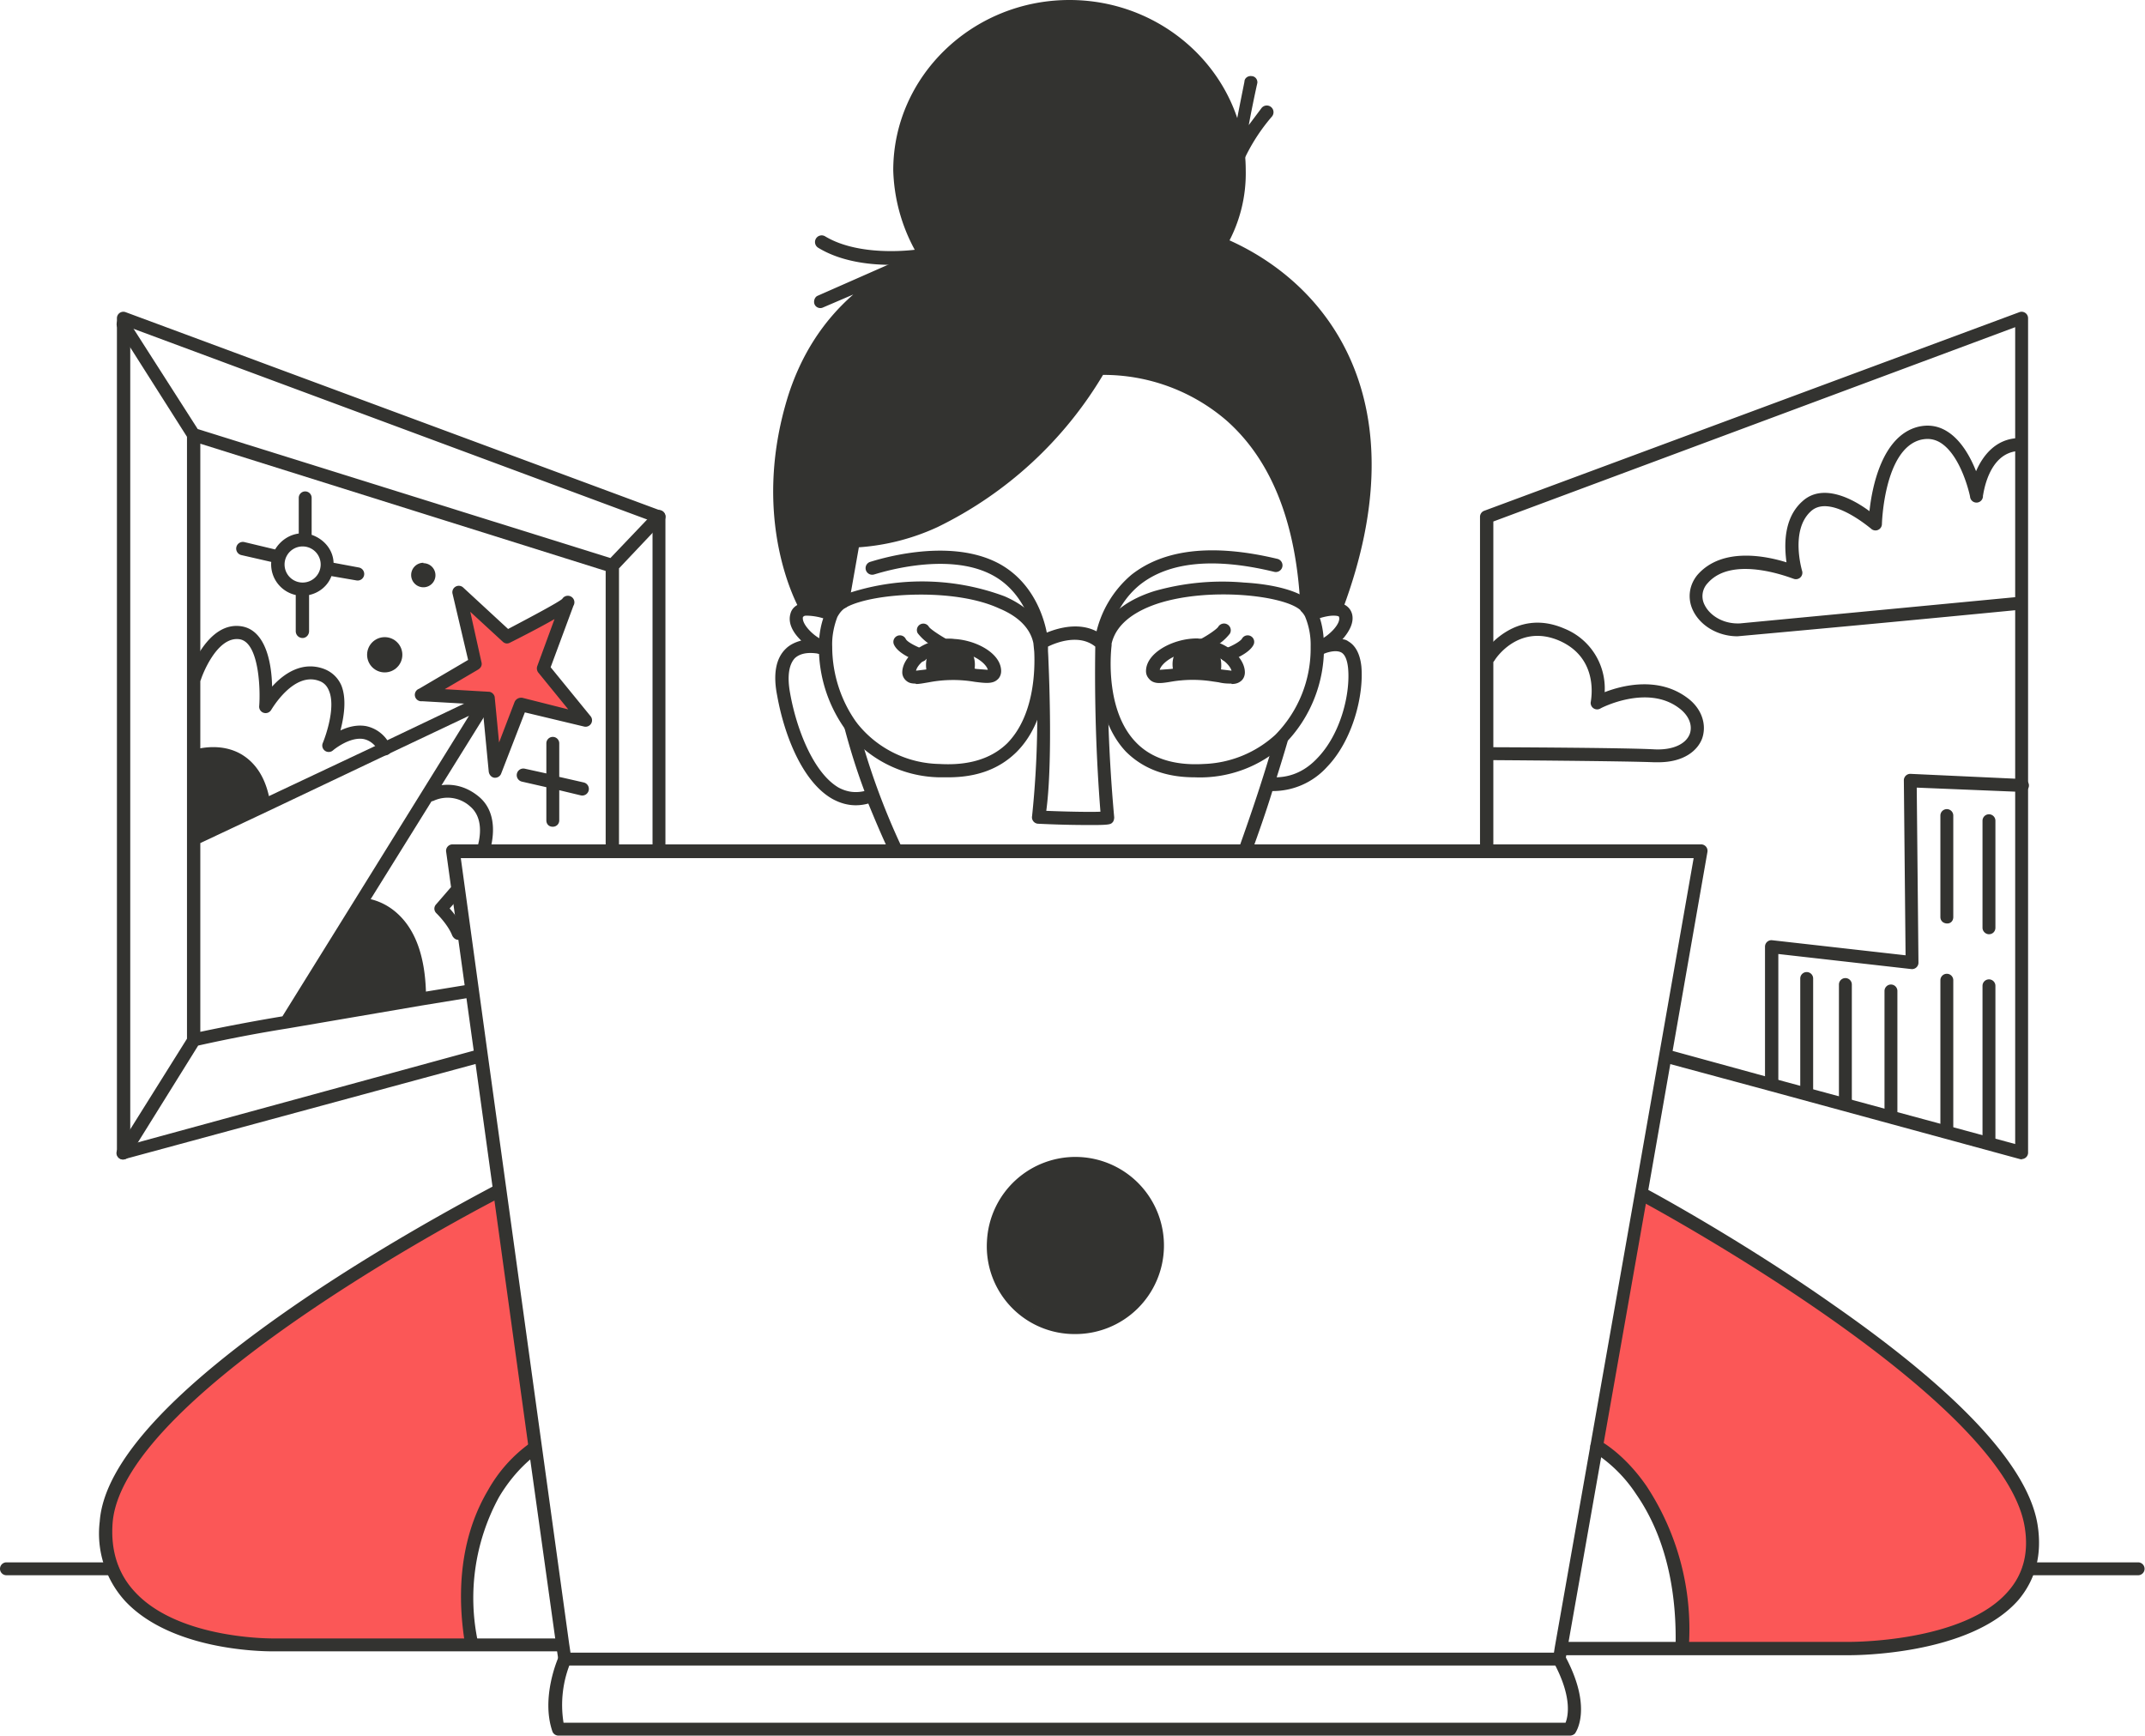 <?xml version="1.0" encoding="UTF-8" standalone="no"?><svg id="Calque_1" xmlns="http://www.w3.org/2000/svg" viewBox="0 0 499 403.7"><defs><style>.cls-1,.cls-2{fill:#fb5757;stroke-width:0}.cls-2{fill:#333330}</style></defs><path class="cls-1" d="M472.4 354.9c4.8 29.1-42.4 28.5-42.4 28.5h-38.7v-.7c.9-35-19.8-46.2-19.8-46.2l10.3-58.5 1 .2s84.4 45.2 89.6 76.7Z"/><path class="cls-2" d="M248.6 1.5c21.8 0 39.5 17 39.5 38.1 0 6.3-1.3 11.3-4.1 16.6l-.2.5c-8-3.3-16.7-5-25.5-4.9-16.2.2-31 2.7-43 8l-.3-.4c-3.6-6-5.7-12.8-5.9-19.7a38.9 38.9 0 0 1 39.5-38.2Zm30.7 148.7c2.3.3 4 2.9 3 6.5v.3c-2.5-.3-5-.4-7.5-.2v-.1c-1.6-4 1.5-6.5 4-6.5h.5Zm-29.2 119.5a19 19 0 1 1 1.8 38 19 19 0 0 1-1.8-38Zm-29.2-119.6c2.5.1 5.6 2.5 4 6.5v.2c-2.6-.2-5.1-.2-7.6.2v-.4c-1-3.6.7-6.2 3-6.5h.6Z"/><path class="cls-2" d="M193 142.7s-3.2-1.2-5.5-1v-.5s-11.6-20.2-2.6-48.7a52 52 0 0 1 30.4-32.7 111 111 0 0 1 43.1-8c8.6 0 17.4 1.5 25.4 4.8 25.7 10.7 44.2 38.8 27.3 84.5l-.8.5c-2.2 0-5 1-5 1l-.2.2c-.4-.8-.8-1.4-1.3-1.9l.3-.1c-3-58.7-48.2-55.1-48.2-55.1-25.9 41.3-57.3 40-57.3 40l-2.5 14.2c-1.1.7-2 1.7-2.5 2.9l-.5-.1Z"/><path class="cls-1" d="m126.4 155.4 9.8 12.1-15-3.7-6 15.6-1.6-17-15.3-.8 12.3-7.3-3.9-16.5 11.2 10.3s13.3-6.8 14-7.8l-5.5 15.1Zm-10 121.5 8.2 60h-.4s-20 12.6-14.5 45.4v.3H64s-41.4.7-39.2-28.6c2.5-31.8 91.5-77 91.5-77h.1Z"/><path class="cls-2" d="M98.5 131a2.8 2.8 0 1 1 0 5.6 2.8 2.8 0 0 1 0-5.7Zm-1 100.2.3 1.2-31 5.4v-.2l17-27.6.8.5s12.6.3 13 20.7Z"/><circle class="cls-2" cx="89.5" cy="152.3" r="4.1"/><path class="cls-2" d="M61.4 187.2v.2l-16 7.6h-.3v-19.2h.8s13-4 15.5 11.4Z"/><path class="cls-2" d="M365.2 403.7H129.9c-.6 0-1.2-.4-1.4-1-2.7-7.9 1.3-17 1.5-17.4a1.5 1.5 0 0 1 2.8 1.2 26 26 0 0 0-1.7 14.2h233.1c.6-1.5 1.6-6-2.8-14.1a1.5 1.5 0 0 1 1-2.2c-.2-.3-.3-.6-.3-1 0-.8.7-1.5 1.5-1.5h66.5c.3 0 26.8.2 37.1-11.8 3.5-4 4.8-9 3.8-15-5-30.4-88.1-75.1-89-75.6a1.5 1.5 0 0 1 1.5-2.7c.2.1 21.4 11.5 43 26.7 29.3 20.4 45.3 37.6 47.5 51.1 1.1 6.9-.4 12.7-4.4 17.5-11.3 13-38.4 12.9-39.5 12.9H364l.1.2c6.5 12.1 2.5 17.7 2.3 18-.3.3-.7.5-1.2.5ZM63.4 384.1c-3.2 0-23.6-.4-34.2-11.6a23.3 23.3 0 0 1-6-18.6c1-13.7 17-31 47.3-51.6 22.4-15.2 44.8-26.6 45-26.8a1.5 1.5 0 1 1 1.4 2.8c-1 .4-88.3 45.3-90.7 75.9-.5 6.5 1.3 12 5.3 16.2 10.3 11 32 10.7 32.3 10.7h67a1.5 1.5 0 1 1 0 3H63.3Zm407-114.4-.5-.1-58.4-15.9-23.7-6.4a1.5 1.5 0 1 1 .8-3l23.7 6.5 56.5 15.3v-190l-121.4 45.2v75a1.5 1.5 0 0 1-3.1 0v-76.1c0-.6.4-1.2 1-1.4l124.5-46.2a1.5 1.5 0 0 1 2 1.4V268a1.5 1.5 0 0 1-1.5 1.6Zm-441.7 0a1.5 1.5 0 0 1-1.5-1.6V74a1.5 1.5 0 0 1 2-1.4l124.6 46.2c.6.2 1 .8 1 1.4v77.7a1.5 1.5 0 1 1-3 0v-76.6L30.3 76.2v190l80.2-21.9a1.5 1.5 0 0 1 .8 3L29 269.6h-.4Zm261-70.4h-.6a1.5 1.5 0 0 1-.9-2c3-8.4 5.9-17 8.3-25.5a1.5 1.5 0 1 1 3 .8 369 369 0 0 1-2.5 8.2c3.6-.1 6.8-1.6 9.5-4.5 5.4-5.6 7.7-15 7.1-21-.2-1.8-.7-3-1.5-3.5-1.2-.7-3.1-.1-3.7.1l-.7.3a1.5 1.5 0 0 1-2.2-1.4c-.2-.8.3-1.6 1-1.8l.6-.2c2-.9 4.9-3.7 4.4-5.3 0-.2-.6-.3-1.3-.3-1.9 0-4.4 1-4.4 1a1.5 1.5 0 0 1-2-1.9c-.7 0-1.3-.7-1.3-1.4-1-19.5-6.8-34-17.3-43.2a43.8 43.8 0 0 0-28.6-10.5 91.3 91.3 0 0 1-38.5 35.4 52.2 52.2 0 0 1-18.3 4.7l-2.3 13a1.5 1.5 0 0 1-3-.6l2.5-14.2c.2-.8.8-1.3 1.6-1.3 0 0 7.8.2 18.4-4.4a86 86 0 0 0 37.5-34.9c.2-.4.7-.7 1.1-.7a46 46 0 0 1 31.6 11.1c11.1 9.8 17.3 25 18.3 45.4v.3c1-.4 3-.9 4.7-.9 3 0 4 1.6 4.3 2.6.6 2-.6 4.2-2.2 6 .5 0 1 .2 1.4.5 1.7 1 2.7 3 3 5.8.6 6.7-2 17.2-8 23.4A17 17 0 0 1 296 184c-1.5 4.9-3.2 9.7-4.9 14.4-.2.7-.8 1-1.4 1Zm-81.3 0c-.6 0-1.1-.3-1.4-.9-1.8-3.8-3.4-7.6-5-11.5-2.9.8-5.7.4-8.4-1.1-7-4-11.2-15-12.8-24-1-5-.3-8.7 2-10.9 1-1 2.4-1.6 3.6-1.9-1.8-1.7-3.2-4-2.5-6.3.2-.8 1-2.3 3.5-2.5 2.5-.3 5.9 1 6.2 1a1.5 1.5 0 1 1-1 3 14 14 0 0 0-5-1c-.7 0-.7.3-.8.3-.4 1.6 2.5 4.5 4.5 5.3l.5.1a1.5 1.5 0 0 1-.4 3c-.4.2-.8.3-1.3.1-.8-.1-3.5-.5-5.2 1.1-1.4 1.5-1.8 4.3-1.1 8.1 1.4 8 5.3 18.5 11.3 22 1.9 1 3.8 1.3 6 .8-1.8-4.8-3.3-9.6-4.6-14.5a1.5 1.5 0 0 1 3-.8 165 165 0 0 0 10.3 28.4 1.5 1.5 0 0 1-1.4 2.2Zm45.8-7.4c-2.5 0-6.4 0-12.7-.3a1.5 1.5 0 0 1-1.4-1.8 225 225 0 0 0 .7-38.3l-.1-1.2v-.5c-.1-.6.2-1.3.8-1.7.4-.2 10-5.7 16.2.7a384.8 384.8 0 0 0 1.5 41.3c0 .4-.1.9-.4 1.2-.4.4-.6.6-4.6.6Zm2-1.5Zm-12.8-1.8c5 .2 10.2.3 12.6.2-1-12.7-1.4-25.7-1.2-38.4-3.7-3-9-1-11 0v1c.4 8 1 26.9-.4 37.2Zm-36.2-127c-5.1 0-11.7-.8-16.9-4A1.5 1.5 0 0 1 192 55c6.7 4 16.5 3.6 20.8 3.1a41 41 0 0 1-5-18.5c0-21.8 18.4-39.6 41-39.6s41 17.8 41 39.6a34 34 0 0 1-4.3 17.3 1.5 1.5 0 1 1-2.7-1.5c2.7-5 3.9-9.8 3.9-15.8 0-20.1-17-36.5-38-36.5s-37.8 16.4-37.8 36.5c0 6 2 12.9 5.7 19a1.5 1.5 0 0 1-1 2.3c-.4 0-3.8.6-8.3.6Z"/><path class="cls-2" d="M391.3 384.2c-.8 0-1.5-.7-1.5-1.5.2-9.8-1.2-23.7-9.2-35.2a33.2 33.2 0 0 0-9.8-9.7 1.5 1.5 0 0 1 1.4-2.7c.3.2 5.6 3 10.8 10.5a60.5 60.5 0 0 1 9.9 37.1c0 .9-.7 1.5-1.6 1.5Zm-281.6-.4c-.7 0-1.4-.5-1.5-1.3-1.6-9.6-2-23.6 5.4-36a33.7 33.7 0 0 1 9.8-10.9 1.5 1.5 0 0 1 1.6 2.6s-4.8 3.1-8.9 10a49 49 0 0 0-4.9 33.8 1.5 1.5 0 0 1-1.5 1.8Zm-81-114.1a1.5 1.5 0 0 1-1.3-2.4l16.1-25.7v-140l-16-25.2a1.5 1.5 0 1 1 2.5-1.6l16 25 96 30 10.2-10.7a1.5 1.5 0 0 1 2.2 2.1l-10.4 11v64.6a1.5 1.5 0 1 1-3.1 0v-64l-94.3-29.6v89.5l14.2-6.7 28-13.2 23.7-11.3a1.5 1.5 0 0 1 2 2.2l-29.3 47.1-15.5 24.9 27.8-4.8 11-1.8a1.5 1.5 0 0 1 .5 3l-11 1.8-31 5.3a338.5 338.5 0 0 0-20.9 4l-16 25.7c-.4.5-.9.8-1.4.8ZM46.6 196V240a449 449 0 0 1 19.1-3.6l16.9-27.2 26.5-42.7-19 9-28 13.3-15.5 7.3Z"/><path class="cls-2" d="M462.7 267c-.8 0-1.5-.6-1.5-1.4v-36.3a1.5 1.5 0 0 1 3 0v36.2c0 .9-.6 1.6-1.5 1.6Zm-9.7-3.2c-.9 0-1.6-.7-1.6-1.5V228a1.5 1.5 0 0 1 3 0v34.3c0 .8-.6 1.5-1.4 1.5Zm-13.1-3.7c-.8 0-1.5-.7-1.5-1.5v-28.1a1.5 1.5 0 0 1 3 0v28.1c0 .8-.7 1.5-1.5 1.5Zm-19.6-4.9c-.8 0-1.5-.6-1.5-1.5v-26.1a1.5 1.5 0 0 1 3 0v26.1c0 .9-.6 1.5-1.5 1.5Zm-8.1-2.4c-.9 0-1.6-.7-1.6-1.5v-31.1a1.5 1.5 0 0 1 1.7-1.5l31 3.5-.4-40.7a1.5 1.5 0 0 1 1.6-1.5l26 1.2a1.5 1.5 0 1 1 0 3h-.2l-24.4-1 .4 40.7a1.5 1.5 0 0 1-1.7 1.5l-30.9-3.5v29.4c0 .8-.7 1.5-1.5 1.5Zm-314.6-20c-.9 0-1.5-.8-1.6-1.6-.3-18.6-11-19.2-11.4-19.2-.8 0-1.5-.7-1.5-1.6 0-.8.7-1.5 1.6-1.5.1 0 3.7.2 7.2 3.1 4.6 3.8 7 10.2 7.2 19.1 0 .9-.7 1.6-1.5 1.6Zm9-14.2c-.6 0-1.1-.4-1.4-1-1-2.6-3.7-5.2-3.7-5.2-.6-.6-.6-1.5 0-2.1l3.2-3.7a1.5 1.5 0 1 1 2.3 2l-2.4 2.7a21 21 0 0 1 3.4 5.1 1.5 1.5 0 0 1-1.4 2.2Zm356.1-1.3c-.8 0-1.5-.7-1.5-1.5v-24.9a1.5 1.5 0 0 1 3 0v24.9c0 .8-.6 1.5-1.5 1.5Zm-9.7-2.5c-.9 0-1.6-.6-1.6-1.5v-23.6a1.5 1.5 0 0 1 3 0v23.6c0 .9-.6 1.5-1.4 1.5Zm-340.6-15.6a1.5 1.5 0 0 1-1.4-2c.5-1.5 1.8-6.7-1.6-9.6a7.8 7.8 0 0 0-8.4-1.4c-.7.4-1.6 0-2-.7-.4-.7-.1-1.6.6-2 .3-.1 6-3 11.8 1.8 4.8 4 3.1 10.8 2.5 12.8-.2.7-.8 1-1.5 1Zm16.2-6.9c-.9 0-1.5-.6-1.5-1.5v-7.7l-5.7-1.3a1.5 1.5 0 1 1 .7-3l5 1.1v-7a1.5 1.5 0 1 1 3 0v7.8l5.7 1.3a1.5 1.5 0 0 1-.7 3l-5-1.2v7c0 .9-.7 1.5-1.5 1.5Zm-67.2-3.6c-.7 0-1.4-.5-1.5-1.3-.7-4.4-2.4-7.5-5-9.2-3.8-2.3-8.5-1-8.5-1a1.5 1.5 0 0 1-1-2.9c.3 0 6-1.8 11 1.3 3.5 2.2 5.7 6 6.5 11.4a1.5 1.5 0 0 1-1.5 1.7Zm53.8-7.8h-.2c-.7-.1-1.2-.7-1.3-1.4l-1.5-15.6-14-.8a1.5 1.5 0 0 1-.7-2.9l11.4-6.7-3.6-15.3a1.5 1.5 0 0 1 2.5-1.5l10.4 9.6c5.7-3 11.7-6.2 12.6-7a1.5 1.5 0 0 1 2.6 1.6l-5.3 14.3 9.3 11.4a1.5 1.5 0 0 1-1.5 2.4l-13.8-3.3-5.5 14.2c-.2.6-.8 1-1.4 1Zm-11.8-20.6 10.3.6c.7 0 1.4.7 1.4 1.4l1 10.4 3.6-9.4c.3-.7 1-1.1 1.8-1l10.7 2.7-7-8.6c-.3-.4-.4-1-.2-1.5l4-10.9c-3.5 2-8 4.3-10.4 5.5-.6.3-1.2.2-1.7-.3l-7.5-6.9L112 154c.2.7-.1 1.3-.7 1.7l-8 4.7Zm27.3-20.8Zm89.9 41.3h-2.2a28 28 0 0 1-21.5-10.8 32.8 32.8 0 0 1-6.4-19.6c0-2.8.5-5.6 1.6-8.1a7.5 7.5 0 0 1 3.2-3.6 55 55 0 0 1 38.4 0c5.5 2.4 8.8 5.9 9.8 10.4v.3l.2 2c.2 4.7 0 16.4-7.3 23.6-4 3.9-9.2 5.8-15.8 5.8Zm-6.4-42.5c-7.4 0-14.2 1.2-17.4 3-.9.5-1.5 1.3-2 2.2-.8 2.1-1.3 4.5-1.2 6.9 0 6.3 2 12.6 5.7 17.7a25 25 0 0 0 19.3 9.6c6.7.4 12-1.2 15.7-4.8 6.3-6.4 6.5-17 6.3-21.3l-.2-2c-.7-3.4-3.4-6.2-8-8.1-5-2.3-11.8-3.2-18.2-3.2Zm63.7 42.5c-6.7 0-12-2-16-6-7.8-8.3-6.7-22.3-6.4-25v-.7c1.2-5.2 5.7-9.3 13-11.6a57.6 57.6 0 0 1 20.9-2c7.1.4 12.8 2 15.2 4.2l.2.2c.7.7 1.3 1.6 1.6 2.3 1 2 1.6 4.9 1.6 8.2.1 8.4-3.2 16.7-9.2 22.7a28.8 28.8 0 0 1-20.9 7.7Zm-19.3-31.1v.4c-.3 2.5-1.3 15.3 5.6 22.5 3.6 3.8 9 5.5 15.8 5.1 6.2-.2 12.1-2.6 16.7-6.8a28.6 28.6 0 0 0 8.2-20.5 17 17 0 0 0-1.3-7 4.6 4.6 0 0 0-1-1.3l-.1-.2c-3.8-3.4-21.2-5.4-33.2-1.5-4.2 1.4-9.5 4.1-10.7 9.3Zm39.1 22.3Zm-208.2 3.7c-.4 0-.7-.2-1-.5-.2-.1-.3-.2-.3-.4-1-1.7-2.2-2.6-3.6-2.9-3.3-.6-7.1 2.6-7.1 2.6a1.5 1.5 0 0 1-2.4-1.7c.9-2.2 3-8.6 1.4-12.2-.4-1-1.1-1.8-2.2-2.2-6-2.3-11.1 6.6-11.2 6.7a1.5 1.5 0 0 1-2.8-.9c.3-3.7 0-14.7-4.5-15.5-5.5-.9-9 9.1-9 9.2a1.5 1.5 0 0 1-3-1c.3-.4 4.4-12.6 12.5-11.2 5.6 1 6.9 8.7 7 14 2.7-3 7-6 12.1-4.1 1.8.7 3.2 2 4 3.8 1.3 3.2.6 7.4-.2 10.5 1.7-.8 3.8-1.4 6-1a8 8 0 0 1 5.5 4.3 1.5 1.5 0 0 1-1.2 2.5Zm-19.1-27.3c-.9 0-1.6-.7-1.6-1.6v-8.4a7.3 7.3 0 0 1-5.7-7.7l-7-1.6a1.5 1.5 0 1 1 .8-3l7.1 1.7c1.2-2 3.2-3.4 5.5-3.7v-8.3a1.5 1.5 0 1 1 3 0v8.6c2.9 1 5 3.5 5.1 6.5l5.9 1.1a1.5 1.5 0 0 1-.6 3l-5.8-1c-.8 2.2-2.8 3.9-5.2 4.4v8.4c0 .9-.7 1.6-1.5 1.6Zm0-21.3a4.2 4.2 0 1 0 0 8.4 4.2 4.2 0 0 0 0-8.4Z"/><path class="cls-2" d="M286.5 159c-.8 0-1.8 0-3-.3l-1.4-.2a29.8 29.8 0 0 0-9.3 0c-2.4.4-4 .7-5.2-.3-.4-.4-1-1-1-2.1 0-4.3 6.4-7.6 11.8-7.6h.3l.2.1h.5c6 .4 10.2 4.4 10.2 7.8 0 1-.5 1.7-.9 2-.6.5-1.3.7-2.2.7Zm-8.7-3.9a33 33 0 0 1 6.2.6l2.5.3c-.4-1.4-2.9-4-7.3-4.3h-.8l-.1-.1c-5 0-8.2 2.8-8.5 4.2l2.6-.2 2.2-.3 3.2-.2Z"/><path class="cls-2" d="M213 159c-.8 0-1.5-.1-2.1-.6-.4-.3-1-1-1-2 0-3.4 4.3-7.4 10.3-7.8h1c5.4 0 11.7 3.2 11.7 7.5 0 1-.5 1.7-.9 2-1.1 1-2.8.8-5.2.5a30 30 0 0 0-10.7.1c-1.2.2-2.2.4-3 .4Zm8.3-7.4H220.4c-4.5.4-7 3-7.3 4.4l2.5-.3 1.5-.2c2.6-.4 5.3-.5 7.9-.2.8 0 1.6.2 2.2.3l2.6.2c-.3-1.4-3.5-4.2-8.5-4.2Zm-.4-1.5Zm61.4 8h-.4c-.8-.2-1.3-1-1-1.8.3-1.4.2-2.7-.4-3.6-.3-.6-.8-1-1.4-1h-.4c-.8 0-1.8.4-2.4 1.3-.6.9-.6 1.9-.2 3a1.5 1.5 0 1 1-2.8 1.2c-.8-2.1-.7-4.2.4-5.8 1-1.7 3-2.7 4.9-2.8h.8c1.7-.9 3.7-2.3 4-2.8a1.5 1.5 0 0 1 2.7 1.6 12 12 0 0 1-3.5 3l.5.6c1 1.6 1.3 3.8.7 6-.2.8-.8 1.2-1.5 1.2Zm3.3-4.3a1.5 1.5 0 0 1-.5-3c1.5-.5 3.4-1.6 3.8-2.2a1.5 1.5 0 1 1 2.7 1.4c-1 2-4.8 3.5-5.5 3.7l-.5.1Z"/><path class="cls-2" d="M362.8 387.4H131.4c-.8 0-1.4-.6-1.5-1.3l-.5-3.3L123 337l-12.6-91.2-6.6-47.6a1.5 1.5 0 0 1 1.5-1.8h290.4a1.5 1.5 0 0 1 1.5 1.8l-14 80-10.3 58.4-8.3 47-.4 2.4c-.1.8-.8 1.3-1.5 1.3Zm-230.1-3h228.8l.2-1.3 8.3-47 10.3-58.4 13.7-78.1H107.2l6.3 45.9 12.6 91.2 6.3 45.6.3 2Zm84.5-226.2c-.6 0-1.2-.4-1.4-1.1-.7-2.3-.4-4.5.7-6.1l.5-.7a12 12 0 0 1-3.5-3 1.5 1.5 0 1 1 2.6-1.5c.3.5 2.4 1.9 4 2.8h.8c2 0 4 1.1 5 2.8 1 1.6 1.2 3.7.4 5.8a1.5 1.5 0 1 1-2.9-1.1c.5-1.2.5-2.2 0-3-.7-1-1.7-1.4-2.5-1.5h-.4c-.6.2-1.1.5-1.5 1-.6 1-.7 2.2-.3 3.7a1.5 1.5 0 0 1-1.5 1.9Zm-3.2-4.4h-.5c-.8-.3-4.5-1.7-5.5-3.8a1.5 1.5 0 1 1 2.7-1.4c.3.7 2.3 1.7 3.8 2.3a1.5 1.5 0 0 1-.5 3Zm28.2-4c-.7 0-1.4-.5-1.5-1.3 0-.1-1.3-10-9.6-14.6-10.8-6-27.5-.3-27.7-.3a1.5 1.5 0 0 1-1-2.9c.8-.2 18.2-6.1 30.2.5 9.7 5.4 11 16.5 11.1 17a1.5 1.5 0 0 1-1.5 1.7Zm14.2-.2h-.4c-.8-.2-1.3-1-1.1-1.9a25 25 0 0 1 8.3-14c7.6-6 19-7.3 34-3.7a1.5 1.5 0 0 1-.8 3c-14-3.4-24.5-2.3-31.2 3-5.3 4.3-6.8 10.2-7.3 12.4-.2.8-.8 1.2-1.5 1.2Z"/><path class="cls-2" d="M497.5 366.4H472a1.5 1.5 0 0 1 0-3h25.4a1.5 1.5 0 0 1 0 3Zm-471.4 0H1.5a1.5 1.5 0 0 1 0-3h24.6a1.5 1.5 0 0 1 0 3Zm224-56.1a20.4 20.4 0 0 1-20.5-21.6 20.6 20.6 0 1 1 20.5 21.6Zm0-38.1a17.5 17.5 0 1 0 0 35 17.5 17.5 0 0 0 0-35Zm179.2-14.6c-.8 0-1.5-.7-1.5-1.6V229a1.5 1.5 0 0 1 3 0V256c0 .9-.6 1.6-1.5 1.6Zm-43.5-80.3h-1c-7.2-.3-38.1-.5-38.5-.5a1.5 1.5 0 0 1 0-3c1.3 0 31.4.1 38.6.5 4.2.2 7.3-1.2 8.2-3.6.7-2-.2-4.3-2.5-6-7.4-5.6-18.2 0-18.3.1a1.5 1.5 0 0 1-2.2-1.7c0-.4 2-10-7.4-14.1-9.4-4-14.8 4.2-15 4.6a1.5 1.5 0 1 1-2.6-1.7s7-10.8 18.8-5.7a15 15 0 0 1 9.4 14.8c4.1-1.6 12.5-3.7 19.2 1.3 3.3 2.4 4.6 6.1 3.5 9.4-1 2.8-4.2 5.6-10.2 5.6Zm18.4-29.3c-4.4 0-8.5-2.3-10.3-5.9-1.4-2.8-1-6 1-8.4 5.7-6.5 15.9-4.4 20.7-2.9-.5-3.7-.8-10.2 3.7-14.2 4.8-4.4 12-.4 15.6 2.3.6-5.6 2.9-17.4 11.2-19.6 2.4-.6 4.7-.3 6.8 1 3.3 2 5.5 6 6.8 9.3 1.6-3.7 4.6-7.5 9.8-7.7.8 0 1.5.6 1.6 1.4 0 .8-.6 1.6-1.5 1.6-7.2.4-8.2 10.3-8.3 10.4a1.5 1.5 0 0 1-3 .2c0-.1-2-9.6-7-12.6-1.4-.8-2.8-1-4.5-.6-8.5 2.2-9 19.4-9 19.6a1.5 1.5 0 0 1-2.6 1c-.1 0-9.4-8.1-13.9-4-4.9 4.4-2.1 13.7-2.1 13.8a1.5 1.5 0 0 1-2 1.9c-.2 0-14-5.7-19.9 1a4.4 4.4 0 0 0-.7 5.2c1.1 2.2 4.1 4.4 8.2 4.2l65.1-6.2a1.5 1.5 0 0 1 .3 3 9596.4 9596.4 0 0 1-66 6.2Zm-216.8-5.4c-.5 0-1-.2-1.3-.7-.5-.9-11.8-21-2.7-50 3-9.3 8-17.2 15.1-23.4l-7 3c-.8.4-1.7 0-2-.7s0-1.7.7-2l22.7-10h.8l1-.5c11.8-5.2 26.5-7.9 43.7-8 8.9-.2 17.9 1.6 26 4.9 25.2 10.5 45.8 38.7 28 86.4a1.5 1.5 0 0 1-2.8-1c7.7-21 8.5-39.2 2.4-54.3A52 52 0 0 0 283.2 58a64 64 0 0 0-24.8-4.7c-16.7.2-31 2.8-42.5 7.9-15 6.5-25 17.2-29.6 31.7a63.2 63.2 0 0 0 2.4 47.5 1.5 1.5 0 0 1-1.3 2.2ZM288.1 38c-.9 0-1.5-.6-1.5-1.5 0-3.1 1.2-8.9 2-13l.9-4.5c0-.8.8-1.4 1.6-1.3.9 0 1.5.8 1.4 1.6a293 293 0 0 0-2 9.8l3-4a1.5 1.5 0 1 1 2.4 2 43.2 43.2 0 0 0-6.7 10.5c-.3.3-.7.4-1.1.4Z"/></svg>